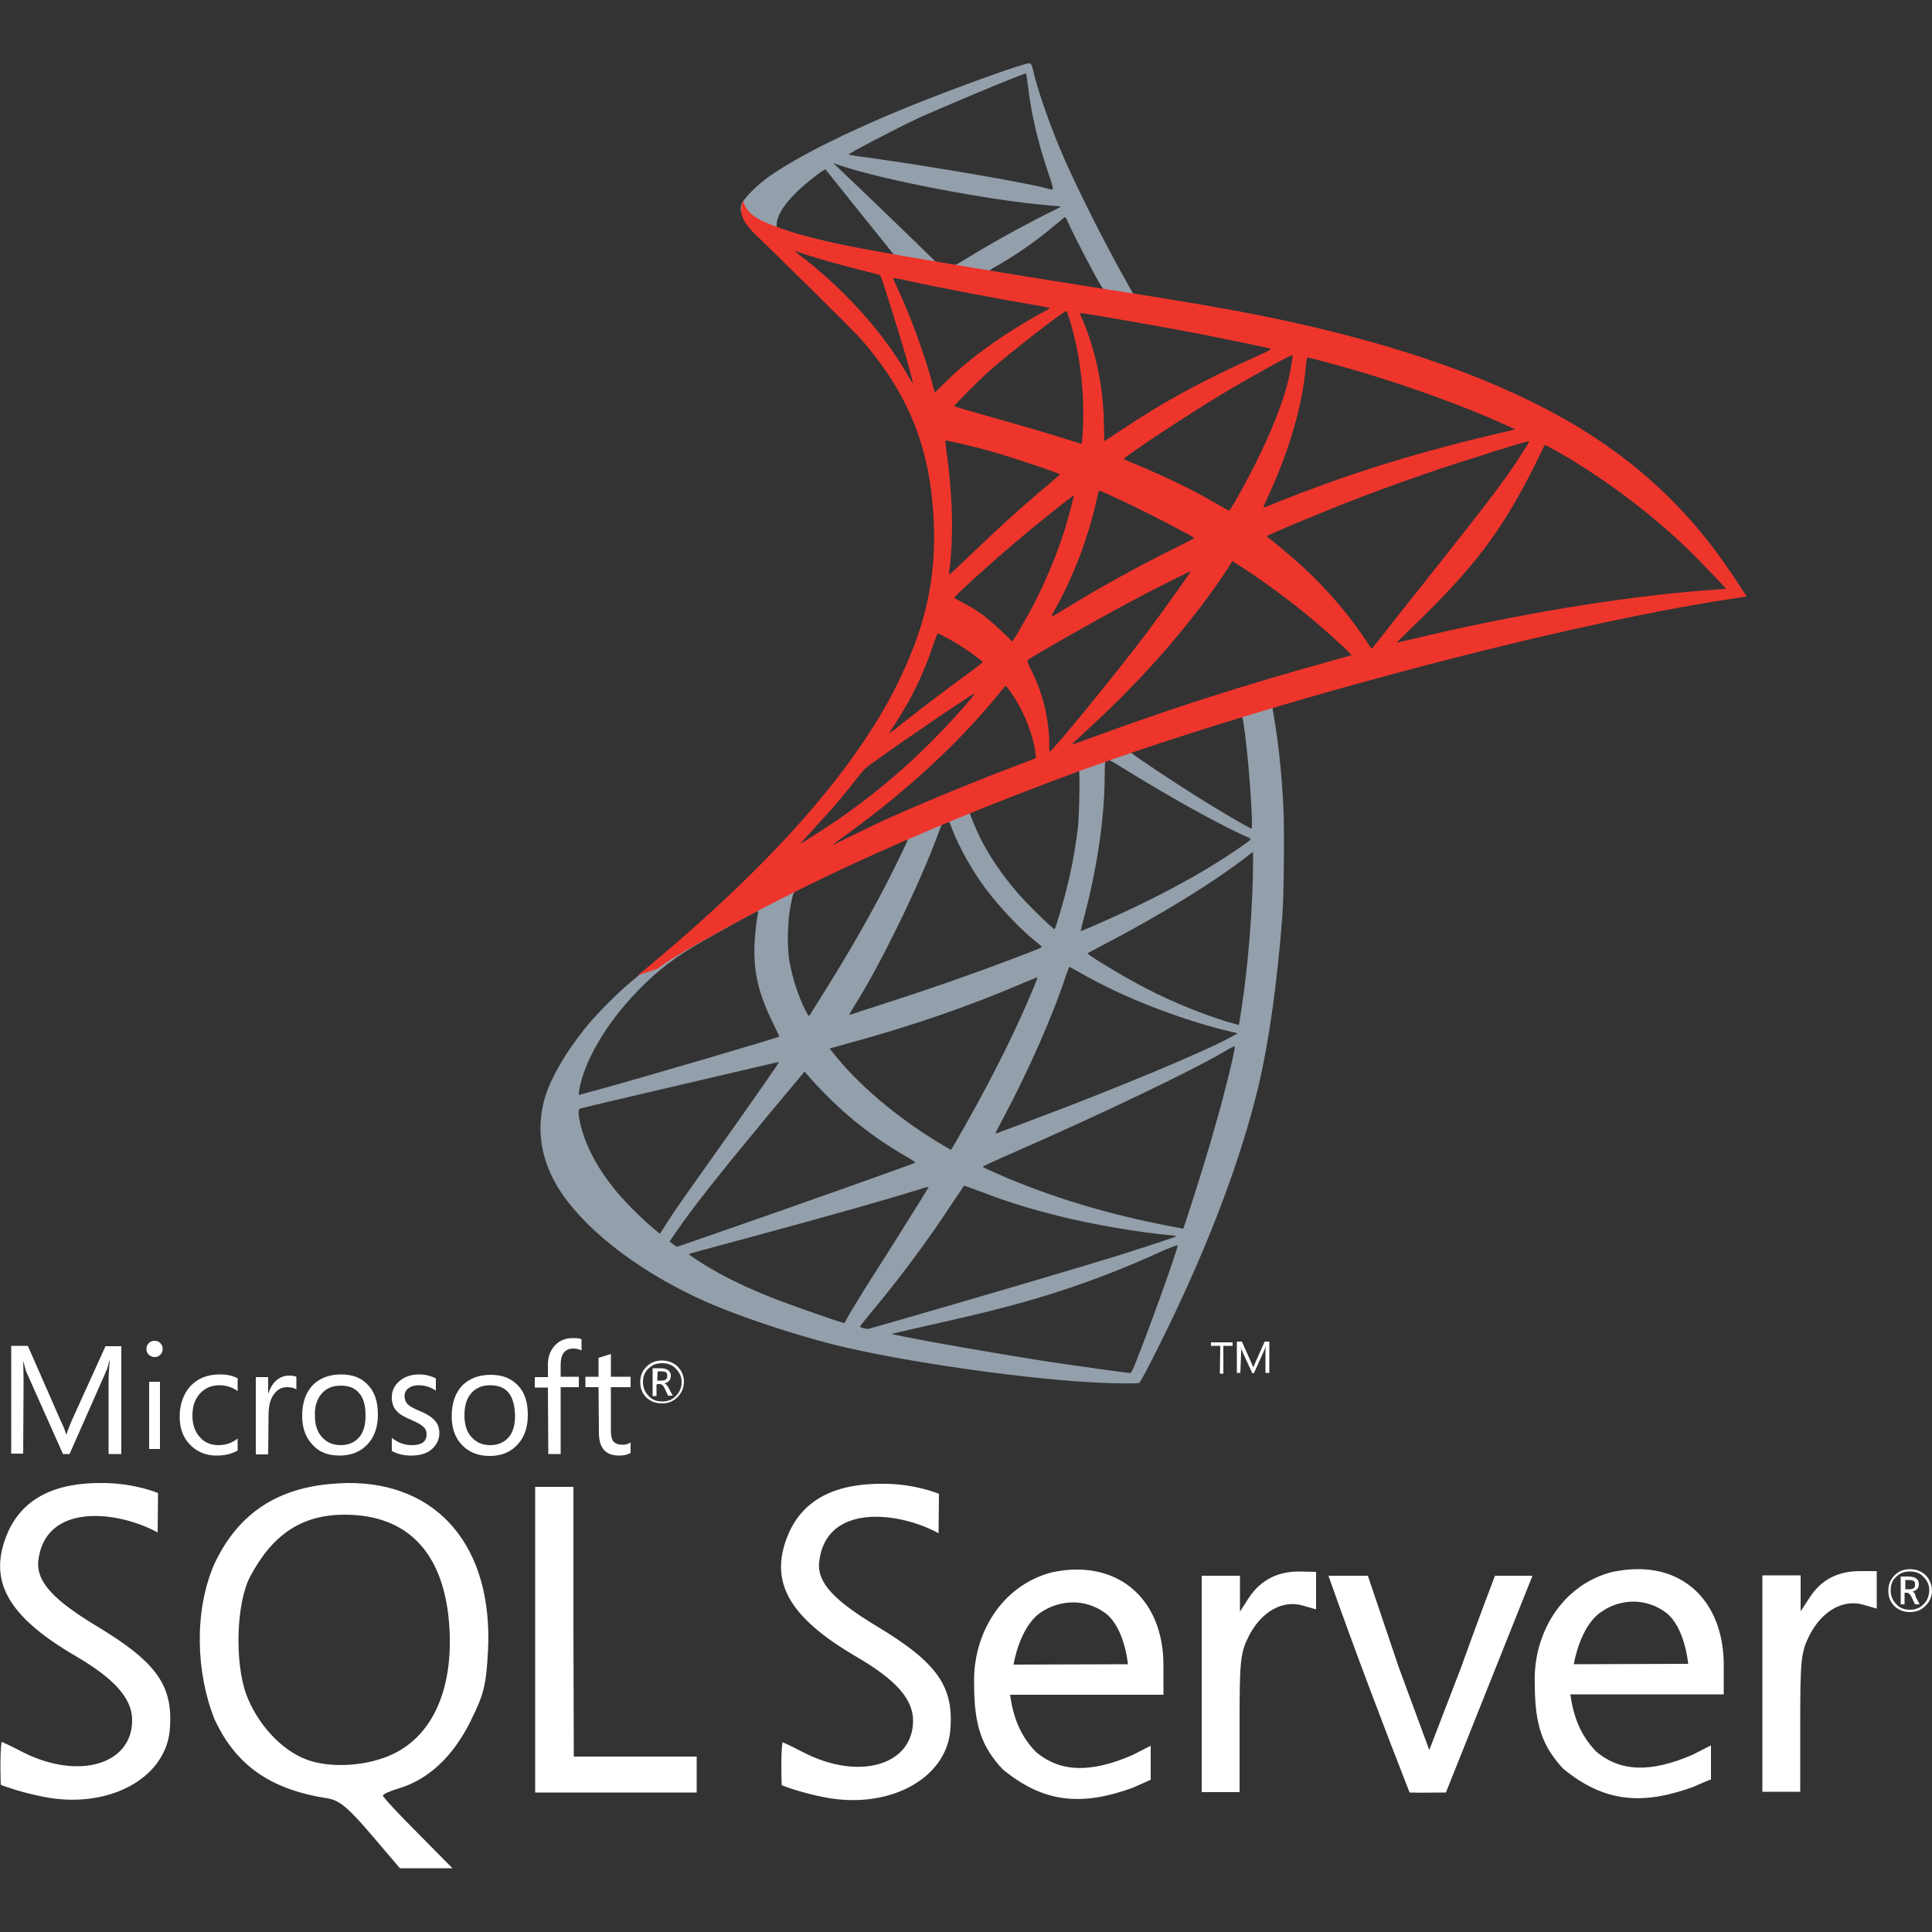 <svg xmlns="http://www.w3.org/2000/svg" width="500" height="500" viewBox="0 0 500 500">
  <rect x="0" y="0" width="500" height="500" fill="#333333" stroke="none"/>
  <style>
    .st1{fill:#939fab}
    .st2{fill:#ee352c}
    .st3{fill:#ffffff}
  </style>
  <g transform="matrix(.569 0 0 .569 199.451 -82.735)">
    <path class="st1"
          d="m241.6 454.5-120.3 39.3L16.7 540l-29.3 7.7c-7.5 7.1-15.3 14.3-23.7 21.5-9.3 8-17.9 15.3-24.5 20.5-7.4 5.8-18.3 16.7-23.8 23.6-8.3 10.4-14.8 21.4-17.6 29.8-5 15.3-2.5 30.7 7.1 45 12.4 18.2 37 36.7 65.7 49.4 14.6 6.5 39.3 14.7 57.8 19.4 30.8 7.8 90.4 16.3 123.3 17.5 6.6.3 15.5.3 15.9 0 .7-.5 5.8-10.2 11.7-22.3 20.2-41.2 34.7-79.8 42.6-112.8 4.7-20 8.5-46.6 10.9-78.2.6-8.8.9-38.4.4-48.4-.8-16.4-2.3-29.6-4.5-42.6-.4-1.9-.5-3.6-.3-3.7.4-.3 1.5-.6 16.3-4.9l-3.1-7zm-27.5 16.1c1.1 0 4 27.9 4.7 45.5.2 3.7.1 6.2-.1 6.2-.7 0-15.4-8.6-25.8-15.2-9.1-5.7-26.4-17.2-29.1-19.4-.9-.6-.8-.7 6.6-3.3 12.7-4.1 42.7-13.8 43.7-13.8zm-61.2 20.2c.8 0 2.9 1.2 7.9 4.3 18.7 11.7 44.2 25.9 55.1 30.6 3.4 1.5 3.7.9-4 6.2-16.5 11.3-37.2 22.4-62.5 33.5-4.5 2-8.2 3.5-8.3 3.5-.2 0 .4-2.3 1.1-5 6.1-22.6 9.5-45.5 9.7-63.9.1-9 .1-9 1-9.2-.2 0-.1 0 0 0zm-12.7 4.8c.5.5.2 20.9-.5 26.5-1.6 13.3-4.2 25.6-8.4 39.5-1 3.4-1.9 6.2-2.1 6.4-.4.5-12.8-11.7-16.9-16.5-7.1-8.2-12.6-16.4-16.7-24.4-2.1-4.1-5.4-12.1-5.1-12.4 1.4-.9 49.4-19.4 49.7-19.1zM80.8 519c.1 0 .2 0 .3.1.2.2.8 1.6 1.4 3.3 2.9 7.9 9.5 19.5 15.1 27 6.2 8.2 14.3 16.9 21 22.6 2.2 1.8 4.2 3.5 4.5 3.8.5.5.7.5-14.1 6.1-17.2 6.5-35.9 13.1-57.4 20-5.1 1.7-10.2 3.3-15.4 5-.8.3-.5-.2 1.8-3.9 10.6-16.6 26.8-49.3 35.9-72.4 1.5-4 3.1-8 3.4-8.9.4-1.3.8-1.7 2-2.4.6-.1 1.2-.3 1.5-.3zm-18.2 7.5c.3.2-4.4 9.9-8.9 18.8-8.8 17.2-18.5 34.1-31.4 54.6-2.2 3.5-4.3 6.8-4.5 7.2-.5.6-.6.5-2.1-2.4-3.1-6.1-5.6-13.9-7-21.1-1.4-7.1-1.1-19.5.5-27.1 1.2-5.6 1.1-5.5 3.8-6.9 11.6-5.8 49.2-23.4 49.6-23.1zm156.8 6.4v3.8c0 20.3-2.2 48.1-5.4 68.4-.5 3.5-1 6.5-1.1 6.5 0 0-2.6-.7-5.7-1.6-13.6-4.3-28.5-10.5-41.8-17.9-8.8-4.8-21.6-12.7-21.3-13.1.1-.1 3.9-2.1 8.4-4.5 17.8-9.3 34.9-19.3 49.7-29.2 5.5-3.7 13.9-9.7 15.7-11.4l1.5-1zM-6 559.8c.4 0 .3.7-.3 4-.4 2.4-.8 6.7-1 9.7-.7 13.3 1.5 23.1 8 36.5 1.8 3.7 3.3 6.8 3.2 6.9-.6.5-60.8 18.2-79.7 23.4-5.6 1.5-10.5 2.9-10.9 3-.6.2-.7.1-.5-1.5 2.1-13.4 12.3-30.8 26.5-45.5 9.5-9.8 17-15.5 29.9-22.9 9.3-5.3 23.5-13.2 24.6-13.5 0-.1.1-.1.2-.1zm141.8 25.4c.1-.1 2.3 1.1 4.9 2.6 19.5 11.3 46.5 21.7 69.6 27.1l2.1.5-2.9 1.6c-12.1 6.7-51.8 23.3-92.4 38.5-5.9 2.2-11.7 4.4-12.8 4.8-1.1.5-2.1.7-2.1.6 0-.1 1.6-3.3 3.7-7.2 11.4-21.3 22.8-47.2 28.6-65.2.7-1.7 1.2-3.2 1.3-3.3zm-14.5 4.7c.1.1-.6 2-1.5 4.2-7.9 19.2-18.3 40.1-31.5 63.5-3.4 6-6.2 10.8-6.3 10.8-.1 0-2.8-1.6-6.1-3.6-19.3-11.8-36.4-26.4-47.5-40.5l-1.6-2 8.3-2.3c29.6-8.1 54.8-16.8 79.8-27.5 3.4-1.4 6.3-2.6 6.4-2.6zm89.8 31.4s.1.1 0 0c.1 2.1-4.5 20.8-8.4 34.4-3.2 11.4-5.9 20.3-10.9 36-2.2 6.9-4.1 12.6-4.2 12.6-.1 0-.6-.1-1.2-.3-27-4.9-51.2-11.7-73.9-20.8-6.4-2.5-15.5-6.6-16-7.1-.2-.2 5.3-2.7 12.2-5.7 41.4-18.1 84.3-38.6 99-47.5 1.8-1.1 3.1-1.6 3.4-1.6zM3.8 628.4c.2.2-11.4 16.8-27.5 39.5-5.6 7.9-12.2 17.2-14.6 20.6-2.5 3.5-6.2 8.9-8.3 12.2l-3.8 5.9-4.1-3.5c-4.8-4-13.2-12.5-16.9-17.3-7.8-9.7-13.1-20-15.2-29.4-1-4.4-1-6.5-.1-6.8 1.4-.4 25.6-6.1 48.4-11.4 12.6-2.9 27.3-6.4 32.5-7.6 5.2-1.2 9.5-2.2 9.6-2.2zm11.6 4.4 2.9 3.3c13.1 14.6 26.5 25.5 42.6 34.9 2.9 1.6 5.1 3.1 4.9 3.2-.6.5-56.2 20.2-81.9 29.1-14.5 5.1-26.4 9.2-26.5 9.2-.1 0-.9-.5-1.8-1.2l-1.6-1.2 2.6-3.8c8.5-12.4 19.3-25.9 42.6-54.1l16.2-19.4zm72.5 51.9c.1-.1 4.1 1.4 9 3.2 11.8 4.5 21.2 7.3 33.7 10.5 15.5 3.9 37.8 7.7 51 8.8 2 .2 3.1.4 2.7.6-.6.4-14 4.8-23.8 7.9-15.6 4.9-63.4 19-102.3 30.2-7.2 2.1-13.4 3.8-13.7 3.9-.9.2-3.9-.6-3.9-1 0-.2 2.2-3 4.8-6.1 13.1-15.6 26.1-33.1 36.9-49.6 3.1-4.6 5.6-8.3 5.6-8.4zm-16 .5c.1.1-6.4 10.5-17.6 28.3-4.8 7.5-10.2 16.1-12.1 19.1-1.8 2.9-4.5 7.5-6.1 10l-2.6 4.6-1.4-.4c-3.3-.9-26.3-9-32.4-11.5-7.5-3-15.4-6.6-21.2-9.7-7.3-3.9-16.4-9.7-15.6-9.9.2-.1 12.6-3.5 27.6-7.5 39.8-10.8 61.9-17.1 76.4-21.6 2.7-.9 5-1.5 5-1.4zm113.2 26.5c.5.9-14.3 41.8-19.6 54.7-1.2 2.9-1.6 3.6-2.3 3.5-1.5-.1-22.9-3.1-35.9-5-22.6-3.5-60.6-10.1-70.2-12.3l-2.2-.5 13.5-3.1c29.1-6.5 43.1-10.1 57.3-14.5 17.9-5.5 35.6-12.3 53.5-20.6 2.9-1.1 5.3-2.1 5.9-2.2z"/>
    <path class="st1"
          d="M117.6 174.2c-2-.3-34.3 11.4-55.1 19.8-28.1 11.5-49.9 22.4-63.4 31.8-5 3.5-11.3 9.8-12.3 12.3-.4.9-.5 2-.5 3.1l12.2 11.5 29 9.3 69 12.4 78.9 13.5.8-6.8c-.3 0-.5-.1-.7-.1l-10.4-1.6-2.1-3.7c-10.7-18.9-22.5-42.4-29.5-58.2-5.4-12.3-10.5-26.5-13.3-36.6-1.4-6.2-1.6-6.6-2.6-6.7zm-1.5 4.6c.2.1.5 2.6.9 5.6 1.5 12.7 4.4 25 8.8 38.3 3.4 10 3.4 9.5-.5 8.3-9.3-2.5-50.8-9.7-80.9-13.9-4.8-.6-8.9-1.3-8.9-1.4-.4-.4 21.7-11.9 31.5-16.5 12.4-5.6 46.6-19.9 49.1-20.4zm-87.6 40.8 3.5 1.2c19.3 6.5 67.7 15.8 94.4 18 3 .3 5.5.5 5.6.5.1.1-2.5 1.5-5.7 3-12.9 6.5-27.1 14.4-36.9 20.5-2.9 1.8-5.5 3.3-5.9 3.3-.4 0-2.3-.4-4.3-.6l-3.6-.5-9.1-8.9c-16-15.5-28.5-27.5-33.4-32.1l-4.6-4.4zm-3.6 2.8 12.8 16c7 8.8 14.1 17.5 15.6 19.4 1.5 1.9 2.8 3.5 2.7 3.5-.4.3-18.5-3.3-28.2-5.5-9.9-2.3-14-3.4-20.1-5.3l-5-1.6v-1.3c.1-6.1 7.8-15.2 20.9-24.5.1.1 1.3-.7 1.3-.7zm108.9 21.8c.4 0 .8.8 1.9 3.3 3.1 6.8 12.7 25.2 15.1 28.7.7 1.2 2 1.3-10.8-.8-30.8-5-40.7-6.6-40.7-6.8 0-.1.9-.7 2.1-1.4 9.5-5.3 19.2-12 27.7-19.2 2.1-1.7 4-3.4 4.4-3.6 0-.2.2-.3.3-.2z"/>
    <path class="st2"
          d="M-12.5 236.8s-2 3.2-.1 7.9c1.2 2.9 4.6 6.5 8.5 10.1 0 0 40.5 39.5 45.4 45.1 22.4 25.8 32.1 51.3 33 86.4.5 22.5-3.7 42.4-14.4 65.4C41 492.9 1.1 538.5-60.4 589l9-3c5.8-4.4 13.7-9 32.3-19.2 42.8-23.5 91-45 150.1-67.2 85.1-32 225-69.5 304.6-81.6l8.3-1.3-1.3-2c-7.3-11.3-12.3-18.3-18.3-25.7-17.5-21.6-38.6-39.2-64.5-53.7-35.6-19.9-81.7-35.5-140.1-47-11-2.2-35.2-6.4-54.8-9.4-41.6-6.5-68.5-10.9-98.2-16-10.6-1.8-26.5-4.5-37.1-6.8-5.5-1.2-15.9-3.6-24.1-6.5-6.5-2.5-16-5-18-12.8zM11 259.6c.1-.1 1.5.5 3.5 1.1 3.5 1.2 7.9 2.5 13.2 4 4 1.1 8 2.2 12 3.2 5.5 1.4 10 2.6 10.1 2.6.6.6 9.8 30 12.9 41.3 1.2 4.3 2.1 7.9 2 7.9-.1.1-1.1-1.5-2.3-3.5-10.6-18.7-27.5-37.7-46.9-53-2.6-1.9-4.5-3.5-4.5-3.6zm44.7 12.3c.5 0 2.5.3 4.9.8 15.5 3.5 43.2 8.7 60.9 11.7 3 .5 5.4 1 5.4 1.2 0 .2-1.1.8-2.5 1.5-3 1.5-15.1 8.7-19.1 11.5-10.1 6.7-19.2 14-25.7 20.5-2.6 2.6-4.9 4.8-4.9 4.8s-.5-1.5-1-3.5c-3.3-12.6-10.1-31.4-16.3-44.5-1-2-1.8-3.9-1.7-4-.1.1-.1 0 0 0zm78.7 15c.5.2 1.5 3.3 3.3 10.1 3.4 13.2 4.9 27.9 4.4 41.6-.2 3.8-.4 7.4-.5 7.8l-.3.9-4.7-1.5c-9.7-3.1-25.5-7.7-39.1-11.5-7.7-2.1-14-4-14-4.2 0-.5 11.3-11.8 16.1-16.1 9.1-8.1 34-27.4 34.8-27.1zm6.3.9c.3-.3 37.6 6.2 54.6 9.5 12.6 2.5 31 6.3 32.1 6.7.5.2-1.4 1.3-7.5 4-24 10.8-41.8 20.5-59.5 32.4-4.6 3.1-8.5 5.6-8.6 5.6-.1 0-.2-2.6-.2-5.8 0-17.3-3.5-34.7-9.8-49.5-.7-1.4-1.2-2.8-1.1-2.9zm96.6 19.1c.3.3-.9 7.6-2 12-3.3 13.5-12.1 33.6-22.9 52.5-1.9 3.4-3.6 6.1-3.8 6.2-.2.1-2.6-1.3-5.5-2.9-10.5-6.2-22.5-12-35.6-17.5-3.6-1.5-6.8-2.8-6.9-3-.6-.5 28.6-19.9 44.1-29.2 12.2-7.4 32.2-18.4 32.6-18.1zm6.9 1.1c.8 0 17.4 4.5 26 7.1 21.4 6.4 45.9 15.4 61.9 22.6l6.6 3-4.6 1.1c-39.1 9-72.5 19.4-104.8 32.5-2.6 1.1-5 2-5.2 2-.2 0 .7-2.1 1.9-4.6 9.7-20.6 16-42.2 17.5-60.5.2-1.8.4-3.2.7-3.2zM79.5 345.8c.3-.3 12.9 2.7 19.7 4.6 10.4 2.9 32.4 10.3 32.4 10.8 0 .1-2.5 2.2-5.4 4.7-11.9 9.9-23.4 20.4-37.1 33.6-4.1 3.9-7.5 7.1-7.7 7.1-.2 0-.3-.5-.2-1.3 2.1-15.3 1.6-34.9-1.3-54.8-.2-2.4-.5-4.6-.4-4.7zm265.5.3c.2.2-5.8 9.6-9.6 15-5.5 7.8-13.5 18.2-31.5 40.9-9.5 12-20.3 25.5-23.8 30.1-3.6 4.5-6.6 8.4-6.7 8.4-.1 0-1.3-1.6-2.5-3.6-10.2-15.3-22.4-28.6-36.8-40.6-2.7-2.3-5.7-4.7-6.7-5.5-1-.7-1.8-1.5-1.8-1.5 0-.3 15.5-6.9 27.2-11.6 20.5-8.4 48.5-18.4 69.5-24.8 10.8-3.6 22.5-7 22.7-6.8zm7 1.8c.4-.1 2.5 1 5.2 2.5 22.1 12.6 43.7 28.9 60.8 45.6 4.8 4.7 16.7 17.1 16.5 17.2 0 0-4.2.4-9.1.7-38.3 2.9-87.3 11-134.4 22.4-3.2.7-6 1.4-6.2 1.4-.2 0 3.4-3.5 7.8-7.8 27.6-26.6 40.3-43.5 55.2-73.4 2.2-4.5 4-8.3 4.2-8.6-.1 0-.1 0 0 0zm-202.4 20.7c1.3.3 13.1 5.8 22 10.3 8.2 4.1 20.5 10.6 21.1 11.2.1.1-4.3 2.4-9.6 5-17.1 8.5-31.7 16.6-47 25.9-4.4 2.6-8 4.8-8.1 4.8-.4 0-.3-.4 2.2-4.8 8.2-14.9 14.7-32.7 18.5-50.1.2-1.3.6-2.3.9-2.3zm-11.8 2.2c.3.3-2.8 11.5-4.7 17.5-3.7 11.5-10 26-16.1 36.9-1.5 2.5-3.6 6.3-4.8 8.4l-2.3 3.6-5.1-4.9c-5.9-5.7-10.7-9.3-16.9-12.5-2.5-1.3-4.4-2.4-4.4-2.5 0-.7 15.5-14.8 27.5-25 8.5-7.3 26.5-21.7 26.8-21.5zm72.2 29.8 4.5 2.9c10.2 6.6 22.2 15.5 31.4 23.2 5.2 4.3 15.2 13.3 17.2 15.5l1.1 1.2-7.4 2.1c-41.6 11.5-73.8 21.8-111.4 35.6-4.2 1.5-7.7 2.8-8 2.8-.5 0-1 .5 8.4-8.2 24-22.1 45.3-46.5 61.1-70.2l3.1-4.9zm-19 4.7c.2.2-12.3 17.7-19.7 27.6-8.9 11.8-24.7 31.6-35.6 44.5-4.5 5.4-8.5 9.8-8.6 9.9-.3.1-.4-1.3-.4-3.4 0-11-2.8-22.7-7.7-32.7-2.1-4.2-2.5-5.2-2-5.6 1.7-1.5 28.2-16.6 44.9-25.6 11.2-6 28.9-14.9 29.1-14.7zM76.1 433.5c.3 0 2.4 1.1 4.7 2.4 5.8 3.2 11 6.7 15.6 10.5.2.2-2.2 2.1-5.3 4.4-8.6 6.2-21.7 16.1-29.4 22.2-8 6.4-8.3 6.5-7.4 5.2 6-9.2 9-14.4 12.2-21 2.8-5.9 5.6-12.9 7.6-19 .9-2.7 1.8-4.7 2-4.7zm30.7 24c.5-.1 1 .7 3.5 4.4 5.2 7.7 9.2 18.1 10.2 26.5l.2 1.8-12.5 4.8c-22.3 8.6-42.8 17.2-56.7 23.5-3.9 1.8-10.7 5.1-15.2 7.3-4.5 2.3-8.1 4-8.1 3.9 0-.1 2.8-2.2 6.3-4.7 27.2-19.7 50.7-41.4 68.4-63 1.9-2.3 3.6-4.4 3.8-4.5h.1zm-14.1 3.4c.4.4-10 12.1-17.1 19.3-17.5 17.9-34.9 31.9-56.5 45.5-2.7 1.7-5.2 3.3-5.5 3.5-.6.4.2-.5 9.6-10.8 6-6.5 10.5-11.9 15.7-18.6 3.5-4.5 4.1-5.1 9.1-8.6 13.5-9.7 44.3-30.7 44.7-30.3z"/>
  </g>
  <path class="st3"
        d="M89.9 383.8c-.8 0-1.5.1-2.3.1-15.6.8-26 7.7-32.2 21-5.2 12.1-4.7 27.9.1 40 5.5 11.9 14.4 18.2 29.2 20.5 3.1.5 5.2 2.2 11.3 9.3l7.5 8.8h13.6l-9-9.1c-5-5-9-9.3-9-9.7 0-.4 1.9-1.2 4.2-1.9 7.6-2.3 13.9-8.2 18.4-17.2 3.6-7.2 4.1-9.5 4.6-18.5 1.3-26.7-12.9-43.5-36.4-43.3zm11.9 70.1c-6.6 3.2-16.2 3.8-22.4 1.5-6.5-2.4-12.7-9.1-15.6-16.7-3.1-8.3-2.7-23.7.9-30.6 5.8-11 13.4-16.1 24.5-16.1 16.5 0 25.9 10.1 27.1 29.1 1 16-4.3 27.9-14.5 32.8zm234.4-47.2c-5.7 0-10 2.3-13 6.8l-2.3 3.6v-9.3H311v56h9.8V446c0-16.4.2-18.3 2.5-22.8 3.2-6.1 8.6-9.2 13.8-7.7l3.5 1v-9.7l-4.4-.1zm-57.9-.5c-1.9 0-4 .3-6 .7-13.2 3.4-20.6 16.1-20.2 29 0 10.9 2.1 16.3 7.4 22 10.7 8.8 20.5 9.5 33.6 4.8 2.2-1 4.7-2.1 4.7-2.1v-8.8l-4.7 2.4c-10.6 4.6-18.6 4.6-25-.8-4.1-4.2-5.9-9.1-6.7-14.8h39.7V431c0-15.3-9.3-25-22.8-24.8zm-16 24.6s1.5-9.6 6.9-13.4c2.6-1.8 5.6-2.7 8.6-2.7 2.9 0 5.9 1 8.3 2.8 5 3.8 5.8 13.2 5.8 13.2l-29.6.1zM24.8 420.7C14.1 414.2 9.4 409.5 9.9 404c1.7-15.2 20.5-13.1 30.9-7.4l.1-10.2s-5.8-2.5-14-2.6c-12.7-.2-20.8 4-24.7 12.4-5.6 12.5-.6 21.9 17.4 32.4 10.1 5.9 14.6 11 14.6 16.6 0 11.5-13.9 15.5-28.2 8.3-2.9-1.5-5.4-2.7-5.6-2.7-.5 3.3-.2 11.1-.2 11.1s4.4 1.8 11 3.1c16.4 3.3 31.3-4.4 32.7-16.9 1.1-11.7-3.1-17.8-19.1-27.4zm398.6-14.6c-1.9 0-4 .3-6.1.7-13.2 3.4-20.6 16.1-20.1 29 0 10.9 2.1 16.2 7.3 21.9 10.7 8.8 20.5 9.5 33.6 4.8 2.2-1 4.7-2 4.7-2v-8.8l-4.7 2.4c-10.6 4.6-18.6 4.6-25-.8-4.1-4.2-5.9-9.1-6.7-14.8h39.7v-7.6c0-15.3-9.2-25.1-22.7-24.8zm-16.1 24.6s1.5-9.6 6.9-13.4c2.6-1.9 5.6-2.8 8.6-2.8 2.9 0 5.9 1 8.3 2.8 5 3.8 5.8 13.3 5.8 13.3l-29.6.1zm-180.5-9.9c-10.7-6.5-15.4-11.1-14.8-16.6 1.7-15.2 20.5-13.1 30.9-7.4l.1-10.2s-5.8-2.5-14-2.6c-12.7-.2-20.8 4-24.7 12.4-5.6 12.5-.6 21.9 17.4 32.4 10.1 5.9 14.6 10.9 14.6 16.5 0 11.5-13.9 15.6-28.2 8.3-2.9-1.5-5.4-2.7-5.6-2.7-.5 3.3-.2 11.1-.2 11.1s4.3 1.8 10.9 3.1c16.4 3.3 31.3-4.4 32.7-16.9 1.1-11.6-3.1-17.8-19.1-27.4zm254.5-14.2c-5.7 0-10.1 2.3-13 6.9L466 417v-9.3h-9.9v56h9.8v-17.9c0-16.4.2-18.3 2.5-22.8 3.2-6.1 8.6-9.2 13.8-7.7l3.5 1v-9.7h-4.4zm-332.9 13.9v-35.7h-9.9v79.1h41.8v-9.3h-31.8l-.1-34.1zm229.7 11.1-8.2 21.3-7.9-21.4-8-23.7h-10.2c6.6 18.7 13.8 37.7 21 56.1 3.1.1 6.3 0 9.4 0l11.1-27.8 11.3-28.3h-9.7s-4.3 11.2-8.8 23.8zm-206.8-68.4c1.6 0 2.9-.5 4-1.6s1.7-2.4 1.7-4-.6-2.9-1.7-4c-1.1-1-2.4-1.5-4-1.5s-2.9.5-4 1.6-1.6 2.4-1.6 4 .5 2.9 1.6 4c1.1 1 2.4 1.5 4 1.5zm-3.5-9c1-1 2.1-1.4 3.6-1.4 1.4 0 2.6.4 3.5 1.4 1 1 1.5 2.1 1.5 3.5s-.5 2.6-1.5 3.6-2.1 1.4-3.5 1.4-2.6-.4-3.5-1.4c-1-1-1.5-2.2-1.5-3.6s.4-2.6 1.4-3.5zm2.4 4h.6c.5 0 .9.4 1.3 1.3l.8 1.7h1.2l-1-1.9c-.4-.8-.8-1.2-1.2-1.3.6-.1 1-.3 1.3-.7.3-.3.4-.8.4-1.3 0-.6-.2-1-.6-1.3-.4-.4-1.1-.6-2.1-.6h-2v7.2h1v-3l.3-.1zm0-3.3h.9c.6 0 1.1.1 1.3.3.2.2.3.4.3.9 0 .8-.5 1.2-1.5 1.2h-1.1l.1-2.4zM6.1 357.5c0-2.5-.1-4.3-.1-5.4.3 1.3.6 2.3.8 2.9l9.5 21.3H18l9.5-21.5c.3-.6.5-1.5.8-2.7h.1c-.2 2.1-.3 4-.3 5.4v18.8h3.3v-27.9h-4.1l-8.8 19.4c-.3.8-.8 1.9-1.3 3.4h-.1c-.2-.8-.6-1.9-1.3-3.3l-8.6-19.6H2.9v27.9H6l.1-18.7c-.1.1 0 0 0 0zm32.5.1h2.8V375h-2.8v-17.4zm1.4-6.4c.6 0 1.1-.2 1.5-.6.4-.4.6-.9.6-1.5s-.2-1.1-.6-1.5c-.4-.4-.9-.6-1.5-.6s-1.1.2-1.5.6c-.4.4-.6.9-.6 1.5s.2 1.1.6 1.5c.5.4.9.6 1.5.6zm21.5 24.2v-3.1c-1.5 1.2-3.2 1.7-4.9 1.7-2.1 0-3.7-.7-4.9-2.1-1.2-1.3-1.9-3.2-1.9-5.5 0-2.4.6-4.3 2-5.8 1.3-1.4 2.9-2.1 5-2.1 1.7 0 3.3.5 4.7 1.5v-3.3c-1.3-.7-2.9-1-4.6-1-3.2 0-5.7 1-7.6 3-1.8 2-2.8 4.7-2.8 7.9 0 2.9.8 5.3 2.6 7.2 1.8 1.9 4.1 2.9 6.9 2.9 2.2 0 3.9-.4 5.5-1.3zm8-9.3c0-2.3.5-4.2 1.5-5.4.9-1.2 2-1.7 3.3-1.7 1.1 0 1.9.2 2.4.6v-3.3c-.4-.2-1.1-.3-1.9-.3-1.2 0-2.2.4-3.1 1.1-1 .8-1.7 1.9-2.2 3.4h-.1v-4.1h-3.2v20h3.2l.1-10.3zm18.4 10.6c3 0 5.4-1 7.2-2.9 1.8-1.9 2.7-4.5 2.7-7.7 0-3.3-.8-5.8-2.5-7.6-1.7-1.9-4-2.8-7-2.8s-5.4.9-7.2 2.6c-1.9 1.9-2.9 4.6-2.9 8.1 0 3 .8 5.5 2.6 7.4 1.7 2 4.1 2.9 7.1 2.9zm-4.5-16.2c1.2-1.3 2.8-1.9 4.8-1.9 2.1 0 3.6.6 4.7 1.9 1.2 1.3 1.7 3.3 1.7 5.8 0 2.4-.5 4.3-1.6 5.6-1.1 1.3-2.7 2.1-4.8 2.1-2.1 0-3.6-.7-4.9-2.1-1.2-1.3-1.8-3.2-1.8-5.6-.1-2.4.6-4.4 1.9-5.8zm28.4 14.5c1.2-1.1 1.9-2.4 1.9-4.1 0-1.5-.5-2.7-1.5-3.6-.8-.8-2-1.5-3.7-2.2-1.5-.6-2.5-1.2-3-1.7s-.8-1.2-.8-2.1c0-.8.3-1.5 1-2 .6-.5 1.5-.8 2.6-.8 1.7 0 3.2.5 4.5 1.4v-3.2c-1.3-.6-2.7-1-4.3-1-2.1 0-3.8.6-5.1 1.7-1.3 1.1-2 2.5-2 4.2 0 1.5.4 2.7 1.3 3.6.7.8 1.9 1.5 3.6 2.2 1.6.7 2.7 1.3 3.3 1.9.6.5.8 1.2.8 1.9 0 1.9-1.3 2.8-3.8 2.8-1.9 0-3.6-.6-5.2-1.9v3.4c1.4.8 3.1 1.2 4.9 1.2 2.4 0 4.2-.5 5.5-1.7zm15.2-19.2c-3 0-5.4.9-7.2 2.6-1.9 1.9-2.9 4.6-2.9 8.1 0 3 .8 5.5 2.6 7.4 1.8 1.9 4.2 2.9 7.2 2.9 3.1 0 5.4-1 7.2-2.9 1.8-1.9 2.7-4.5 2.7-7.7 0-3.3-.8-5.8-2.5-7.6-1.8-1.9-4.1-2.8-7.1-2.8zm6.3 10.5c0 2.4-.5 4.3-1.6 5.6-1.1 1.3-2.7 2.1-4.8 2.1-2.1 0-3.6-.7-4.9-2.1-1.2-1.3-1.8-3.2-1.8-5.6 0-2.6.6-4.5 1.9-5.9 1.2-1.3 2.8-1.9 4.8-1.9s3.6.6 4.7 1.9c1.1 1.4 1.6 3.3 1.7 5.9zm8.6 10h3.2V359h4.7v-2.7h-4.7v-3.1c0-2.8 1.1-4.2 3.3-4.2.8 0 1.5.2 2.1.5v-2.9c-.6-.3-1.3-.3-2.3-.3-1.7 0-3.1.5-4.3 1.6-1.3 1.3-2.1 2.9-2.1 5.2v3.3h-3.4v2.7h3.4l.1 17.2zm13.1-5.5c0 3.9 1.7 5.9 5.2 5.9 1.3 0 2.2-.2 3-.7v-2.7c-.6.4-1.3.6-2.1.6-1.1 0-1.8-.3-2.3-.8-.5-.6-.7-1.5-.7-2.9V359h5.1v-2.7h-5.1v-5.9c-1.1.4-2.2.7-3.2 1v4.9h-3.4v2.7h3.4l.1 11.8zm343.3 36.8c-1.1-1-2.4-1.5-4-1.5s-2.9.5-4 1.6-1.6 2.4-1.6 4 .5 2.9 1.6 4c1.1 1 2.4 1.5 4 1.5s2.9-.5 4-1.6 1.7-2.4 1.7-4c-.1-1.6-.6-2.9-1.7-4zm-.5 7.6c-1 1-2.1 1.4-3.5 1.4s-2.6-.4-3.5-1.4c-1-1-1.5-2.2-1.5-3.6s.4-2.6 1.4-3.5c1-1 2.1-1.4 3.6-1.4 1.4 0 2.6.4 3.5 1.4 1 1 1.5 2.1 1.5 3.5-.1 1.5-.5 2.6-1.5 3.6zm-2.9-3.3c.6-.1 1-.4 1.3-.7.3-.3.4-.8.4-1.3 0-.6-.2-1-.6-1.3-.4-.4-1.2-.6-2.1-.6h-2v7.2h1v-3h.6c.4 0 .9.4 1.3 1.3l.8 1.7h1.2l-1-1.9c-.1-.9-.5-1.3-.9-1.4zm-.7-.6h-1.1v-2.4h.9c.6 0 1.1.1 1.3.3.3.2.3.4.3.9.1.8-.5 1.2-1.4 1.2zm-178.5-55.8h.9v-7.2h2.4v-.9h-5.6v.9h2.4l-.1 7.2zm5.5-5.4c0-.7 0-1.3-.1-1.6.1.4.2.6.2.8l2.8 6.1h.4l2.8-6.2c.1-.2.1-.4.3-.8-.1.6-.1 1.2-.1 1.5v5.4h1v-8.1h-1.2l-2.5 5.6c-.1.2-.3.6-.4 1h-.1c-.1-.3-.2-.5-.4-1l-2.5-5.6h-1.3v8.1h.9l.2-5.2z"/>
</svg>
